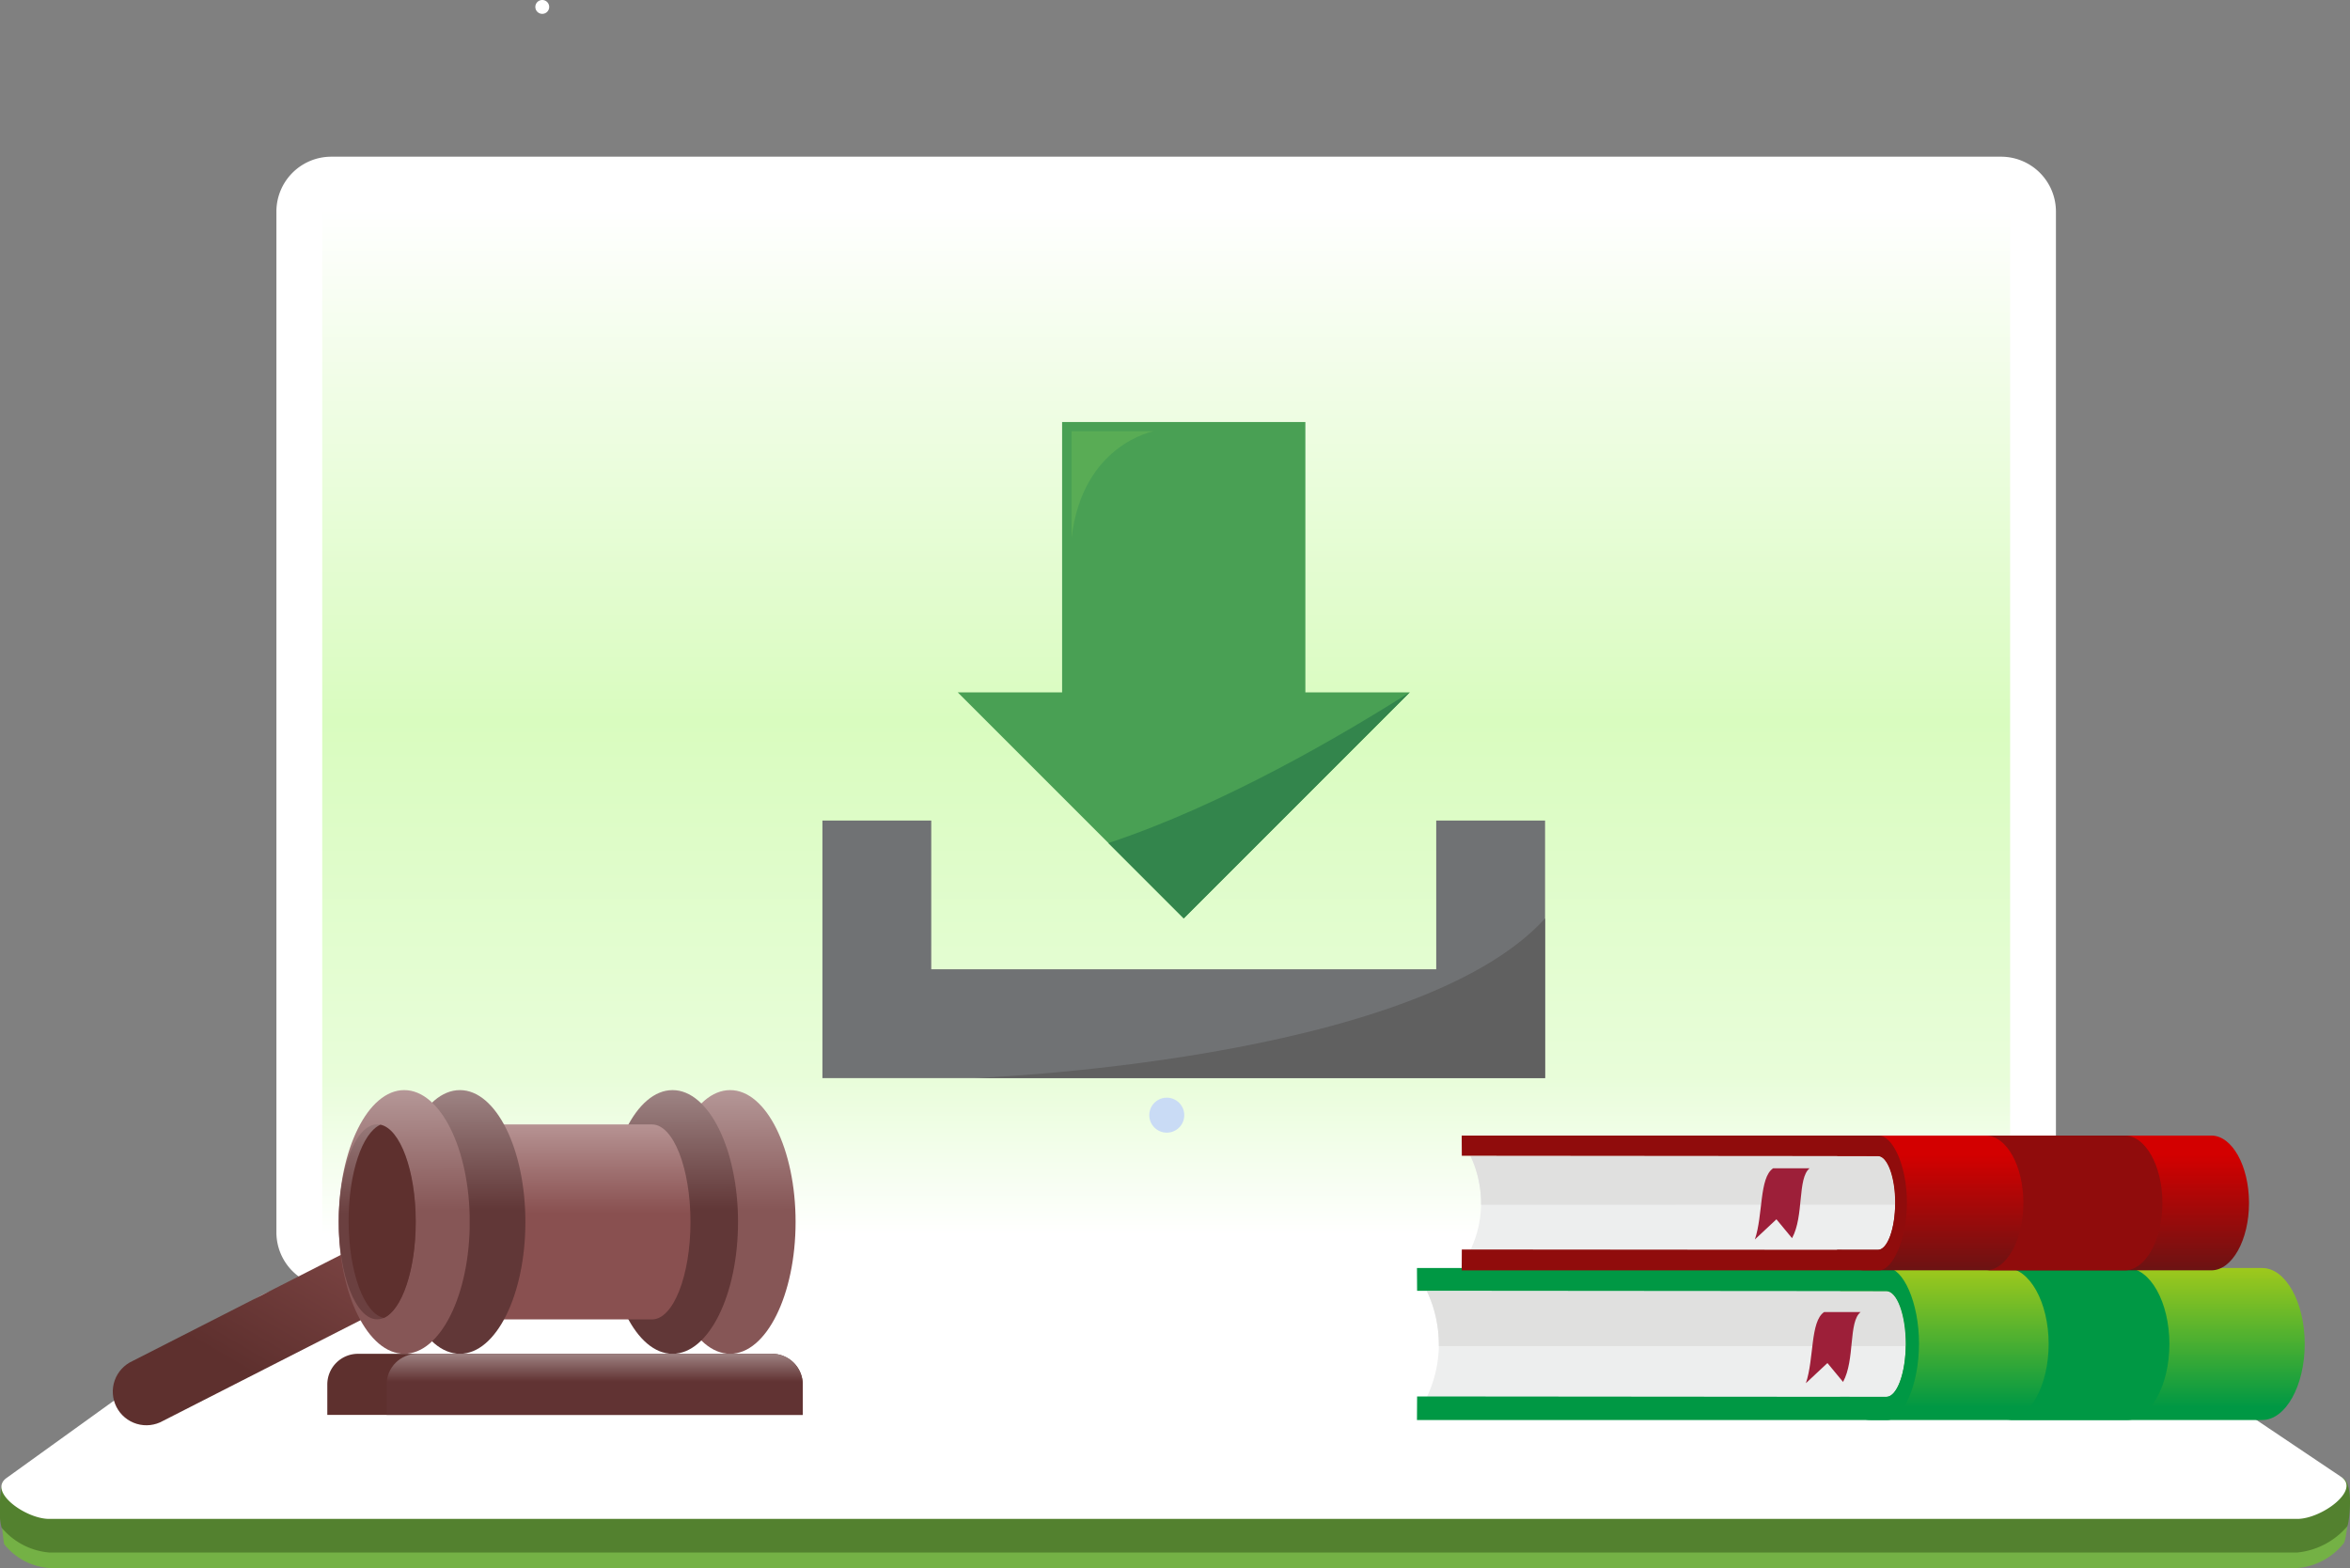 <svg xmlns="http://www.w3.org/2000/svg" xmlns:xlink="http://www.w3.org/1999/xlink" width="139.833" height="93.297" viewBox="0 0 139.833 93.297">
  <rect x="0" y="0" width="139.833" height="93.297" fill="#808080" stroke="none"/>
  <defs>
    <clipPath id="clip-path">
      <path id="路径_5721" data-name="路径 5721" d="M831.753,732.026H932.072a.058.058,0,0,1,.058.058v61.385a.058.058,0,0,1-.058.058H831.753a.058.058,0,0,1-.058-.058V732.084a.058.058,0,0,1,.058-.058" transform="translate(-831.695 -732.026)" fill="none" clip-rule="evenodd"/>
    </clipPath>
    <linearGradient id="linear-gradient" x1="0.5" y1="1" x2="0.5" gradientUnits="objectBoundingBox">
      <stop offset="0" stop-color="#fff"/>
      <stop offset="0.155" stop-color="#e8fdd9"/>
      <stop offset="0.501" stop-color="#d9fcbf"/>
      <stop offset="0.833" stop-color="#f1fde7"/>
      <stop offset="1" stop-color="#fff"/>
    </linearGradient>
    <clipPath id="clip-path-2">
      <path id="路径_5741" data-name="路径 5741" d="M685.51,1547.688h0a2,2,0,0,0-2.687-.873l-13.54,6.9a2,2,0,1,0,1.814,3.56l13.54-6.9a2,2,0,0,0,.873-2.687" transform="translate(-668.193 -1546.599)" fill="none" clip-rule="evenodd"/>
    </clipPath>
    <linearGradient id="linear-gradient-2" x1="0.377" y1="0.633" x2="1.534" y2="-0.614" gradientUnits="objectBoundingBox">
      <stop offset="0" stop-color="#5e302e"/>
      <stop offset="1" stop-color="#a25f5f"/>
    </linearGradient>
    <clipPath id="clip-path-3">
      <path id="路径_5742" data-name="路径 5742" d="M1104.783,1427.647c-2.151,0-3.9,3.513-3.9,7.846s1.744,7.845,3.9,7.845,3.895-3.512,3.895-7.845-1.744-7.846-3.895-7.846" transform="translate(-1100.888 -1427.647)" fill="none" clip-rule="evenodd"/>
    </clipPath>
    <linearGradient id="linear-gradient-3" x1="0.5" y1="0.456" x2="0.499" y2="-0.724" gradientUnits="objectBoundingBox">
      <stop offset="0" stop-color="#865656"/>
      <stop offset="1" stop-color="#fff"/>
    </linearGradient>
    <clipPath id="clip-path-4">
      <path id="路径_5743" data-name="路径 5743" d="M1059.527,1427.647c-2.151,0-3.9,3.513-3.9,7.846s1.744,7.845,3.9,7.845,3.895-3.512,3.895-7.845-1.744-7.846-3.895-7.846" transform="translate(-1055.632 -1427.647)" fill="none" clip-rule="evenodd"/>
    </clipPath>
    <linearGradient id="linear-gradient-4" x1="0.5" y1="0.456" x2="0.499" y2="-0.724" gradientUnits="objectBoundingBox">
      <stop offset="0" stop-color="#613737"/>
      <stop offset="1" stop-color="#fff"/>
    </linearGradient>
    <clipPath id="clip-path-5">
      <path id="路径_5744" data-name="路径 5744" d="M964.874,1466.184c1.263,0,2.287-2.6,2.287-5.8s-1.024-5.8-2.287-5.8H954.548v11.605Z" transform="translate(-954.548 -1454.579)" fill="none" clip-rule="evenodd"/>
    </clipPath>
    <linearGradient id="linear-gradient-5" x1="0.5" y1="0.456" x2="0.5" y2="-0.724" gradientUnits="objectBoundingBox">
      <stop offset="0" stop-color="#895050"/>
      <stop offset="1" stop-color="#fff"/>
    </linearGradient>
    <clipPath id="clip-path-6">
      <path id="路径_5745" data-name="路径 5745" d="M892.375,1427.647c-2.151,0-3.9,3.513-3.9,7.846s1.744,7.845,3.9,7.845,3.895-3.512,3.895-7.845-1.744-7.846-3.895-7.846" transform="translate(-888.48 -1427.647)" fill="none" clip-rule="evenodd"/>
    </clipPath>
    <clipPath id="clip-path-7">
      <path id="路径_5746" data-name="路径 5746" d="M848.578,1427.647c-2.151,0-3.9,3.513-3.9,7.846s1.744,7.845,3.9,7.845,3.9-3.512,3.9-7.845-1.744-7.846-3.9-7.846" transform="translate(-844.683 -1427.647)" fill="none" clip-rule="evenodd"/>
    </clipPath>
    <clipPath id="clip-path-8">
      <path id="路径_5747" data-name="路径 5747" d="M846.975,1454.579c-1.263,0-2.287,2.6-2.287,5.8s1.024,5.8,2.287,5.8,2.287-2.6,2.287-5.8-1.024-5.8-2.287-5.8" transform="translate(-844.688 -1454.579)" fill="none" clip-rule="evenodd"/>
    </clipPath>
    <linearGradient id="linear-gradient-8" x1="0.5" y1="0.456" x2="0.497" y2="-1.07" gradientUnits="objectBoundingBox">
      <stop offset="0" stop-color="#6b4040"/>
      <stop offset="1" stop-color="#fff"/>
    </linearGradient>
    <clipPath id="clip-path-9">
      <path id="路径_5750" data-name="路径 5750" d="M907.085,1638.583H882.326v-1.818a1.823,1.823,0,0,1,1.818-1.818h21.123a1.823,1.823,0,0,1,1.818,1.818Z" transform="translate(-882.326 -1634.948)" fill="none" clip-rule="evenodd"/>
    </clipPath>
    <linearGradient id="linear-gradient-9" x1="0.5" y1="0.456" x2="0.5" y2="-0.724" gradientUnits="objectBoundingBox">
      <stop offset="0" stop-color="#613333"/>
      <stop offset="1" stop-color="#fff"/>
    </linearGradient>
    <clipPath id="clip-path-10">
      <path id="路径_5751" data-name="路径 5751" d="M2041.336,1567.509h-23.3c-1.39,0-2.528,2.035-2.528,4.521h0c0,2.487,1.137,4.522,2.528,4.522h23.3c1.39,0,2.528-2.035,2.528-4.522h0c0-2.487-1.137-4.521-2.528-4.521" transform="translate(-2015.507 -1567.509)" fill="none" clip-rule="evenodd"/>
    </clipPath>
    <linearGradient id="linear-gradient-10" x1="0.5" y1="0.915" x2="0.5" gradientUnits="objectBoundingBox">
      <stop offset="0" stop-color="#009844"/>
      <stop offset="1" stop-color="#9fc91c"/>
    </linearGradient>
    <clipPath id="clip-path-11">
      <path id="路径_5757" data-name="路径 5757" d="M2037.005,1463.378H2016.34c-1.233,0-2.242,1.8-2.242,4.01h0c0,2.205,1.009,4.01,2.242,4.01h20.665c1.233,0,2.242-1.8,2.242-4.01h0c0-2.205-1.009-4.01-2.242-4.01" transform="translate(-2014.098 -1463.378)" fill="none" clip-rule="evenodd"/>
    </clipPath>
    <linearGradient id="linear-gradient-11" x1="0.5" y1="0.142" x2="0.5" y2="1.047" gradientUnits="objectBoundingBox">
      <stop offset="0" stop-color="#d30000"/>
      <stop offset="1" stop-color="#661414"/>
    </linearGradient>
  </defs>
  <g id="relevant_regulation2" transform="translate(182.833 1170.149)">
    <g id="组_3160" data-name="组 3160" transform="translate(-182.833 -1170.149)">
      <path id="路径_5720" data-name="路径 5720" d="M798.928,693.951h99.378a3.265,3.265,0,0,1,3.255,3.255v60.755a3.265,3.265,0,0,1-3.255,3.255H798.928a3.265,3.265,0,0,1-3.255-3.255V697.206a3.265,3.265,0,0,1,3.255-3.255" transform="translate(-779.226 -684.627)" fill="#fff" fill-rule="evenodd"/>
      <g id="组_3138" data-name="组 3138" transform="translate(19.174 12.206)">
        <g id="组_3137" data-name="组 3137" transform="translate(0 0)" clip-path="url(#clip-path)">
          <rect id="矩形_1927" data-name="矩形 1927" width="100.435" height="61.501" transform="translate(0 0)" fill="url(#linear-gradient)"/>
        </g>
      </g>
      <path id="路径_5722" data-name="路径 5722" d="M594.147,1634.39H703.222l15.642,7.549c.437.211.188,3.387-.055,3.765a3.918,3.918,0,0,1-2.76,1.473H582.272a3.762,3.762,0,0,1-2.68-1.427,15.233,15.233,0,0,1-.115-3.638Z" transform="translate(-579.349 -1553.88)" fill="#74b145" fill-rule="evenodd"/>
      <path id="路径_5723" data-name="路径 5723" d="M593.188,1634.39H702.263l15.524,7.426c.682.326.391,2.7.273,2.879a4.483,4.483,0,0,1-2.97,1.56H581.314a4.156,4.156,0,0,1-2.831-1.484,3.773,3.773,0,0,1-.093-1.229,6.123,6.123,0,0,1,.129-1.429Z" transform="translate(-578.39 -1553.88)" fill="#53812f" fill-rule="evenodd"/>
      <path id="路径_5724" data-name="路径 5724" d="M598.54,1582.082l100.876.018a5.523,5.523,0,0,1,3.471.677L718.7,1593.4c1.175.789-1.175,2.5-2.611,2.5H582.317c-1.4,0-3.658-1.625-2.542-2.429l14.628-10.532c1.358-.977,2.577-.853,4.137-.85" transform="translate(-579.393 -1505.525)" fill="#fff" fill-rule="evenodd"/>
      <path id="路径_5727" data-name="路径 5727" d="M1482.881,1433.618a1.04,1.04,0,1,0,1.04,1.04,1.04,1.04,0,0,0-1.04-1.04" transform="translate(-1413.454 -1368.305)" fill="#c9dbf5" fill-rule="evenodd"/>
      <path id="路径_5740" data-name="路径 5740" d="M999.625,570.769a.412.412,0,1,0,.412.412.412.412,0,0,0-.412-.412" transform="translate(-967.358 -570.769)" fill="#fff" fill-rule="evenodd"/>
      <g id="组_3140" data-name="组 3140" transform="translate(6.798 73.865)">
        <g id="组_3139" data-name="组 3139" transform="translate(0 0)" clip-path="url(#clip-path-2)">
          <rect id="矩形_1932" data-name="矩形 1932" width="18.099" height="11.457" transform="translate(-0.282 -0.282)" fill="url(#linear-gradient-2)"/>
        </g>
      </g>
      <g id="组_3142" data-name="组 3142" transform="translate(39.55 64.861)">
        <g id="组_3141" data-name="组 3141" transform="translate(0)" clip-path="url(#clip-path-3)">
          <rect id="矩形_1933" data-name="矩形 1933" width="7.79" height="15.692" transform="translate(0 0)" fill="url(#linear-gradient-3)"/>
        </g>
      </g>
      <g id="组_3144" data-name="组 3144" transform="translate(36.125 64.861)">
        <g id="组_3143" data-name="组 3143" clip-path="url(#clip-path-4)">
          <rect id="矩形_1934" data-name="矩形 1934" width="7.79" height="15.692" transform="translate(0 0)" fill="url(#linear-gradient-4)"/>
        </g>
      </g>
      <g id="组_3146" data-name="组 3146" transform="translate(28.473 66.9)">
        <g id="组_3145" data-name="组 3145" transform="translate(0)" clip-path="url(#clip-path-5)">
          <rect id="矩形_1935" data-name="矩形 1935" width="12.612" height="11.605" transform="translate(0 0)" fill="url(#linear-gradient-5)"/>
        </g>
      </g>
      <g id="组_3148" data-name="组 3148" transform="translate(23.472 64.861)">
        <g id="组_3147" data-name="组 3147" transform="translate(0)" clip-path="url(#clip-path-6)">
          <rect id="矩形_1936" data-name="矩形 1936" width="7.79" height="15.692" transform="translate(0 0)" fill="url(#linear-gradient-4)"/>
        </g>
      </g>
      <g id="组_3150" data-name="组 3150" transform="translate(20.157 64.861)">
        <g id="组_3149" data-name="组 3149" transform="translate(0)" clip-path="url(#clip-path-7)">
          <rect id="矩形_1937" data-name="矩形 1937" width="7.79" height="15.692" transform="translate(0 0)" fill="url(#linear-gradient-3)"/>
        </g>
      </g>
      <g id="组_3152" data-name="组 3152" transform="translate(20.157 66.9)">
        <g id="组_3151" data-name="组 3151" clip-path="url(#clip-path-8)">
          <rect id="矩形_1938" data-name="矩形 1938" width="4.574" height="11.605" transform="translate(0 0)" fill="url(#linear-gradient-8)"/>
        </g>
      </g>
      <path id="路径_5748" data-name="路径 5748" d="M854.5,1466.35c1.076-.472,1.9-2.852,1.9-5.717,0-3.041-.922-5.535-2.1-5.782-1.076.472-1.895,2.852-1.895,5.717,0,3.04.922,5.535,2.1,5.782" transform="translate(-831.661 -1387.931)" fill="#5e302e" fill-rule="evenodd"/>
      <path id="路径_5749" data-name="路径 5749" d="M863.979,1638.583H835.69v-1.818a1.824,1.824,0,0,1,1.818-1.818h24.653a1.823,1.823,0,0,1,1.818,1.818Z" transform="translate(-816.214 -1554.395)" fill="#5e302e" fill-rule="evenodd"/>
      <g id="组_3154" data-name="组 3154" transform="translate(23.006 80.553)">
        <g id="组_3153" data-name="组 3153" transform="translate(0)" clip-path="url(#clip-path-9)">
          <rect id="矩形_1939" data-name="矩形 1939" width="24.759" height="3.635" transform="translate(0 0)" fill="url(#linear-gradient-9)"/>
        </g>
      </g>
      <g id="组_3156" data-name="组 3156" transform="translate(108.782 75.448)">
        <g id="组_3155" data-name="组 3155" transform="translate(0 0)" clip-path="url(#clip-path-10)">
          <rect id="矩形_1940" data-name="矩形 1940" width="28.356" height="9.043" transform="translate(0 0)" fill="url(#linear-gradient-10)"/>
        </g>
      </g>
      <path id="路径_5752" data-name="路径 5752" d="M2162.624,1567.509h-7.185c1.391,0,2.528,2.035,2.528,4.521h0c0,2.487-1.137,4.521-2.528,4.521h7.185c1.39,0,2.528-2.035,2.528-4.521h0c0-2.487-1.137-4.521-2.528-4.521" transform="translate(-2036.065 -1492.061)" fill="#009844" fill-rule="evenodd"/>
      <path id="路径_5753" data-name="路径 5753" d="M1727.423,1592h-27.338a7.315,7.315,0,0,0,0-6.287h27.338c.634,0,1.155,1.416,1.155,3.144s-.52,3.144-1.155,3.144" transform="translate(-1615.178 -1508.888)" fill="#edeeee" fill-rule="evenodd"/>
      <path id="路径_5754" data-name="路径 5754" d="M1700.793,1588.979a7.51,7.51,0,0,0-.708-3.265h27.338c.634,0,1.155,1.416,1.155,3.143,0,.041,0,.081,0,.122Z" transform="translate(-1615.178 -1508.888)" fill="#e0e0df" fill-rule="evenodd"/>
      <path id="路径_5755" data-name="路径 5755" d="M1692.264,1576.552h27.994c.914,0,1.88-2.061,1.88-4.548s-.966-4.495-1.88-4.495h-27.994l.008,1.354,27.922.023c.634,0,1.155,1.417,1.155,3.144s-.52,3.144-1.155,3.144l-27.922-.024Z" transform="translate(-1607.95 -1492.061)" fill="#009844" fill-rule="evenodd"/>
      <path id="路径_5756" data-name="路径 5756" d="M2001.272,1602.108H1999.1c-.833.56-.592,2.78-1.086,4.234l1.282-1.2.93,1.124c.721-1.318.308-3.568,1.044-4.157" transform="translate(-1890.558 -1524.041)" fill="#9d1f39" fill-rule="evenodd"/>
      <g id="组_3158" data-name="组 3158" transform="translate(108.676 67.566)">
        <g id="组_3157" data-name="组 3157" transform="translate(0)" clip-path="url(#clip-path-11)">
          <rect id="矩形_1941" data-name="矩形 1941" width="25.149" height="8.02" transform="translate(0 0)" fill="url(#linear-gradient-11)"/>
        </g>
      </g>
      <path id="路径_5758" data-name="路径 5758" d="M1758.6,1485.1h-24.246a6.489,6.489,0,0,0,0-5.576H1758.6c.563,0,1.024,1.256,1.024,2.788s-.461,2.788-1.024,2.788" transform="translate(-1646.854 -1410.734)" fill="#edeeee" fill-rule="evenodd"/>
      <path id="路径_5759" data-name="路径 5759" d="M1734.982,1482.418a6.657,6.657,0,0,0-.628-2.9H1758.6c.563,0,1.024,1.256,1.024,2.788,0,.036,0,.072,0,.108Z" transform="translate(-1646.854 -1410.734)" fill="#e0e0df" fill-rule="evenodd"/>
      <path id="路径_5760" data-name="路径 5760" d="M1727.419,1471.4h24.827c.81,0,1.667-1.828,1.667-4.034s-.857-3.986-1.667-3.986h-24.827l.007,1.2,24.763.021c.563,0,1.024,1.256,1.024,2.788s-.461,2.788-1.024,2.788l-24.763-.02Z" transform="translate(-1640.443 -1395.812)" fill="#900c0c" fill-rule="evenodd"/>
      <path id="路径_5761" data-name="路径 5761" d="M2147.634,1463.378h-8.272c1.233,0,2.242,1.8,2.242,4.01h0c0,2.205-1.009,4.01-2.242,4.01h8.272c1.233,0,2.242-1.8,2.242-4.01h0c0-2.205-1.009-4.01-2.242-4.01" transform="translate(-2021.205 -1395.812)" fill="#900c0c" fill-rule="evenodd"/>
      <path id="路径_5762" data-name="路径 5762" d="M1961.145,1489.112h-2.17c-.833.56-.592,2.78-1.086,4.234l1.282-1.2.93,1.124c.721-1.318.309-3.568,1.044-4.157" transform="translate(-1853.468 -1419.598)" fill="#9d1f39" fill-rule="evenodd"/>
    </g>
    <g id="组_3175" data-name="组 3175" transform="translate(-419.896 -1456.372)">
      <g id="组_3173" data-name="组 3173" transform="translate(286 335.046)">
        <path id="路径_5781" data-name="路径 5781" d="M329,629.97H286V614.645h6.476v8.849h30.048v-8.849H329Z" transform="translate(-286 -614.645)" fill="#707274"/>
      </g>
      <g id="组_3174" data-name="组 3174" transform="translate(294.051 311.333)">
        <path id="路径_5782" data-name="路径 5782" d="M409.669,327.419V311.333H395.194v16.086h-6.211l13.449,13.449,13.449-13.449Z" transform="translate(-388.983 -311.333)" fill="#49a054"/>
        <path id="路径_5783" data-name="路径 5783" d="M521.6,517.082c-3.985,2.53-11.118,6.714-17.927,8.967l4.482,4.482,13.449-13.449Z" transform="translate(-494.709 -500.996)" fill="#33854c"/>
        <path id="路径_5784" data-name="路径 5784" d="M475.663,324.682v-6.339h4.885S476.314,319.118,475.663,324.682Z" transform="translate(-468.886 -317.795)" fill="#59ac55"/>
      </g>
      <path id="路径_5785" data-name="路径 5785" d="M401.284,698.6s26.221-.929,33.987-9.5v9.5Z" transform="translate(-106.271 -348.232)" fill="#606060"/>
    </g>
  </g>
</svg>
